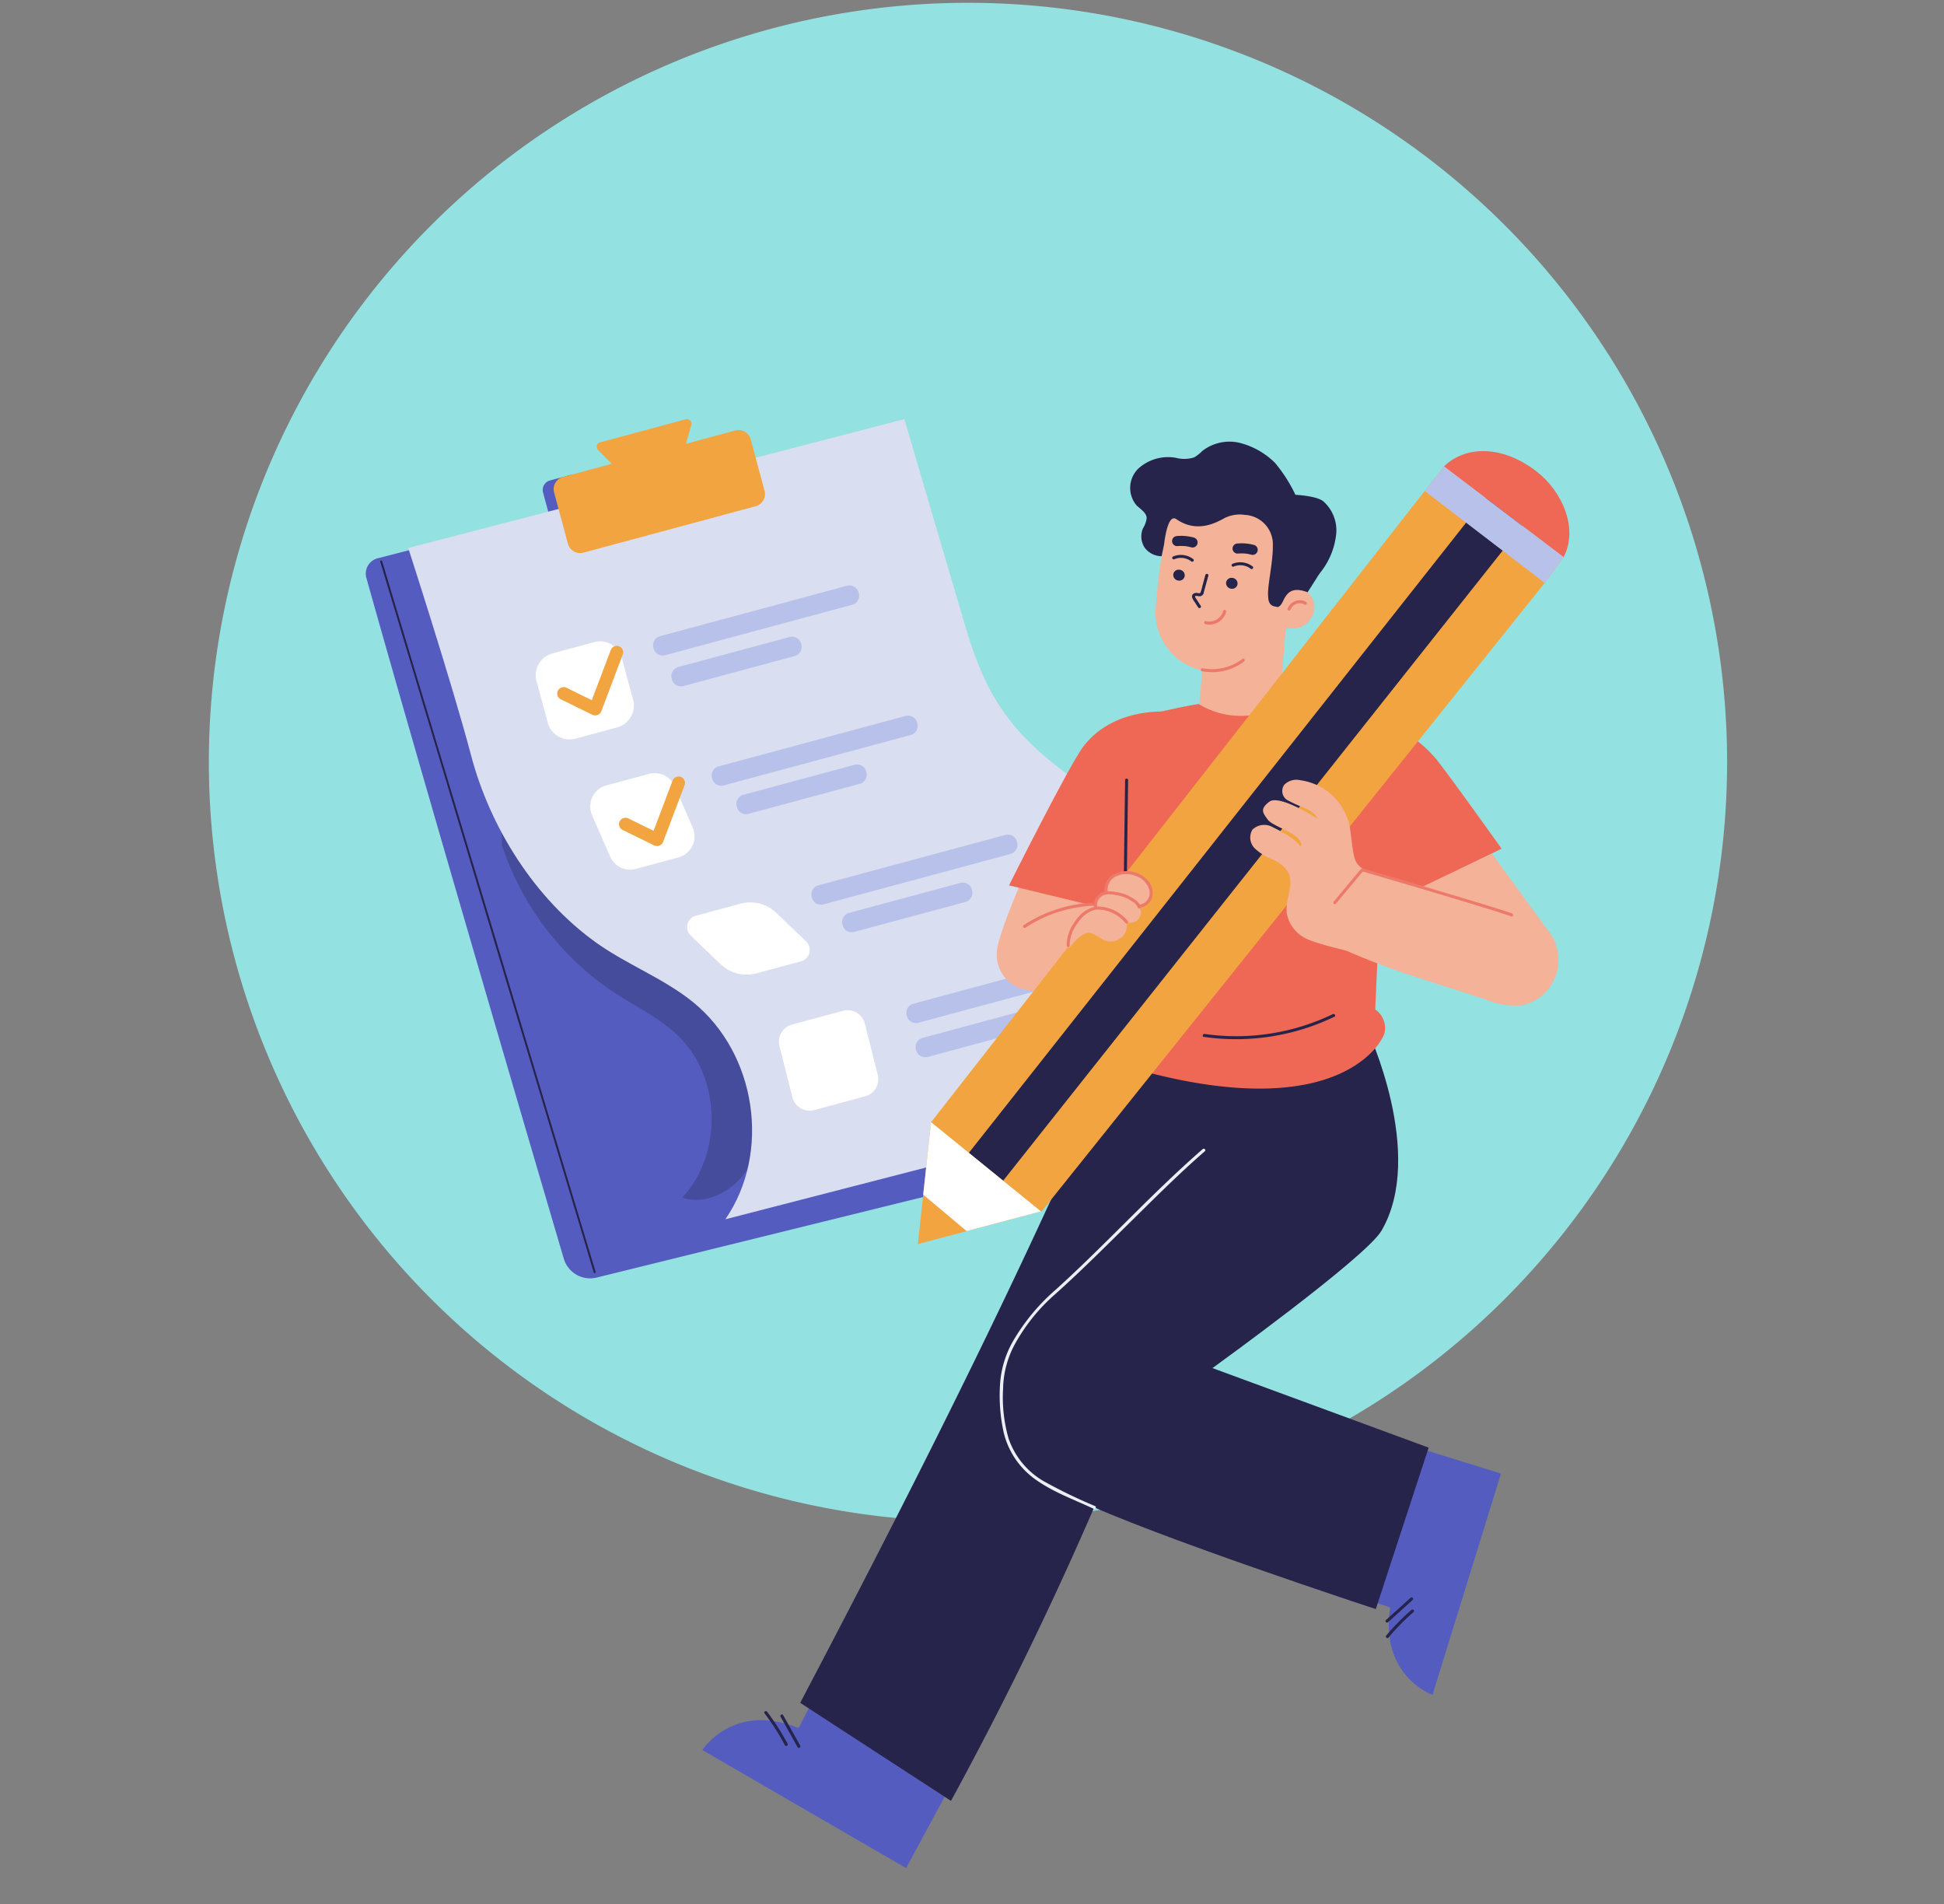<svg xmlns="http://www.w3.org/2000/svg" xmlns:xlink="http://www.w3.org/1999/xlink" width="242" height="237" viewBox="0 0 242 237">
  <rect x="0" y="0" width="242" height="237" fill="#808080" stroke="none"/>
  <defs>
    <clipPath id="clip-path">
      <rect id="Rectangle_322" data-name="Rectangle 322" width="33.522" height="46.403" fill="none"/>
    </clipPath>
  </defs>
  <g id="index-p7" transform="translate(-5548 -6289)">
    <path id="Path_1402" data-name="Path 1402" d="M94.5,0A94.5,94.5,0,1,1,0,94.5,94.5,94.5,0,0,1,94.5,0Z" transform="translate(5574 6289.349)" fill="#93e1e1"/>
    <g id="Group_679" data-name="Group 679" transform="translate(5775.534 6358.816)">
      <path id="Path_1273" data-name="Path 1273" d="M74.5,32.912l-2.4.647A1.217,1.217,0,0,1,70.6,32.7L68.7,25.629a1.217,1.217,0,0,1,.859-1.492l2.4-.647a1.217,1.217,0,0,1,1.492.859l1.906,7.072a1.217,1.217,0,0,1-.859,1.492" transform="translate(-228.633 -34.154)" fill="#545dbf"/>
      <path id="Path_1274" data-name="Path 1274" d="M.074,22.7c7.308,26.041,20.918,72.315,24.575,84.725a3.419,3.419,0,0,0,4.1,2.352L90.688,94.5,66.833,3.482,1.479,20.26A1.968,1.968,0,0,0,.074,22.7" transform="translate(-182 -20.593)" fill="#545dbf"/>
      <g id="Group_679-2" data-name="Group 679" transform="translate(-165.076 33.109)" opacity="0.3">
        <g id="Group_676" data-name="Group 676">
          <g id="Group_675" data-name="Group 675" clip-path="url(#clip-path)">
            <path id="Path_1204" data-name="Path 1204" d="M84.892,181.706c-2.545-6.084-8.6-9.913-14.613-12.622S57.8,164.3,52.765,160.047l0,2.192a35.075,35.075,0,0,0,14.151,18.51c2.64,1.715,5.541,3.093,7.8,5.283,5.347,5.174,5.586,14.7.505,20.138,2.726.922,5.822-.53,7.595-2.8s2.477-5.177,2.935-8.018c.735-4.561.925-9.388-.857-13.651" transform="translate(-52.76 -160.047)" fill="#26244a"/>
          </g>
        </g>
      </g>
      <path id="Path_1275" data-name="Path 1275" d="M109.758,58.1c-2.866-3.678-7.1-6.982-10.937-9.718-7.693-5.491-10.969-10.023-13.6-18.9-2.639-8.894-7.647-26-7.647-26L15.809,19.523s5.465,16.869,7.826,25.818,7.9,17.82,15.589,23.311c3.833,2.736,8.406,4.438,12.053,7.4,7.89,6.416,9.719,18.73,4.012,27.016L114.16,87.883c5.707-8.287,2.041-21.514-4.4-29.787" transform="translate(-192.524 -21.136)" fill="#dadef1"/>
      <path id="Path_1277" data-name="Path 1277" d="M98.069,15.524,76.631,21.3A1.573,1.573,0,0,1,74.7,20.191l-1.72-6.386a1.572,1.572,0,0,1,1.109-1.927L95.53,6.1a1.572,1.572,0,0,1,1.927,1.109L99.178,13.6a1.572,1.572,0,0,1-1.109,1.927" transform="translate(-231.536 -22.335)" fill="#f2a441"/>
      <path id="Path_1278" data-name="Path 1278" d="M100.7,1.809,90.024,4.685a.559.559,0,0,0-.253.932l4.781,4.849,4.934-1.229,1.9-6.738a.559.559,0,0,0-.684-.691" transform="translate(-242.867 -19.443)" fill="#f2a441"/>
      <path id="Path_1280" data-name="Path 1280" d="M76.105,98.73l-5.182,1.4a2.812,2.812,0,0,1-3.448-1.984l-1.4-5.181a2.812,2.812,0,0,1,1.984-3.447l5.182-1.4A2.813,2.813,0,0,1,76.693,90.1l1.4,5.181a2.812,2.812,0,0,1-1.984,3.447" transform="translate(-226.818 -78.014)" fill="#fff"/>
      <path id="Path_1281" data-name="Path 1281" d="M136.273,68.724,113,75a1.172,1.172,0,0,1-1.436-.827l-.029-.108a1.172,1.172,0,0,1,.827-1.436l23.276-6.272a1.172,1.172,0,0,1,1.436.827l.029.108a1.172,1.172,0,0,1-.827,1.436" transform="translate(-257.729 -63.27)" fill="#b8c1ea"/>
      <path id="Path_1282" data-name="Path 1282" d="M133.939,88.621l-13.851,3.732a1.172,1.172,0,0,1-1.436-.827l-.029-.107a1.172,1.172,0,0,1,.827-1.437L133.3,86.25a1.172,1.172,0,0,1,1.436.827l.029.108a1.172,1.172,0,0,1-.827,1.436" transform="translate(-262.545 -76.785)" fill="#b8c1ea"/>
      <path id="Path_1283" data-name="Path 1283" d="M98.082,149.636l-5.3,1.429a2.719,2.719,0,0,1-3.2-1.536l-2.249-5.146a2.719,2.719,0,0,1,1.784-3.714l5.3-1.429a2.719,2.719,0,0,1,3.2,1.536l2.249,5.146a2.719,2.719,0,0,1-1.784,3.714" transform="translate(-241.163 -112.741)" fill="#fff"/>
      <path id="Path_1284" data-name="Path 1284" d="M159,119.253l-23.276,6.272a1.172,1.172,0,0,1-1.436-.827l-.029-.107a1.172,1.172,0,0,1,.827-1.437l23.276-6.272a1.172,1.172,0,0,1,1.436.827l.029.108a1.172,1.172,0,0,1-.827,1.436" transform="translate(-273.164 -97.591)" fill="#b8c1ea"/>
      <path id="Path_1285" data-name="Path 1285" d="M159.191,138.194l-13.851,3.732a1.172,1.172,0,0,1-1.436-.827l-.029-.107a1.172,1.172,0,0,1,.827-1.437l13.851-3.732a1.172,1.172,0,0,1,1.437.827l.029.107a1.172,1.172,0,0,1-.827,1.437" transform="translate(-279.697 -110.456)" fill="#b8c1ea"/>
      <path id="Path_1286" data-name="Path 1286" d="M171.07,241.864l-6.337,1.708a2.214,2.214,0,0,1-2.723-1.6l-1.605-6.365a2.213,2.213,0,0,1,1.57-2.679l6.337-1.708a2.214,2.214,0,0,1,2.723,1.6l1.605,6.366a2.213,2.213,0,0,1-1.57,2.679" transform="translate(-290.908 -175.232)" fill="#fff"/>
      <path id="Path_1287" data-name="Path 1287" d="M234.588,211.341l-23.276,6.272a1.172,1.172,0,0,1-1.436-.827l-.029-.107a1.172,1.172,0,0,1,.827-1.437l23.276-6.272a1.172,1.172,0,0,1,1.436.827l.029.108a1.172,1.172,0,0,1-.827,1.436" transform="translate(-324.508 -160.141)" fill="#b8c1ea"/>
      <path id="Path_1288" data-name="Path 1288" d="M228.737,232.523l-13.851,3.732a1.172,1.172,0,0,1-1.436-.827l-.029-.107a1.172,1.172,0,0,1,.827-1.437l13.851-3.732a1.172,1.172,0,0,1,1.436.827l.029.108a1.172,1.172,0,0,1-.827,1.436" transform="translate(-326.935 -174.528)" fill="#b8c1ea"/>
      <path id="Path_1289" data-name="Path 1289" d="M138.9,196.637l-5.556,1.5A4.683,4.683,0,0,1,128.887,197l-3.721-3.558a1.465,1.465,0,0,1,.631-2.473l5.556-1.5a4.683,4.683,0,0,1,4.454,1.137l3.721,3.558a1.465,1.465,0,0,1-.631,2.473" transform="translate(-266.71 -146.813)" fill="#fff"/>
      <path id="Path_1290" data-name="Path 1290" d="M197.721,165.412l-23.276,6.272a1.172,1.172,0,0,1-1.436-.827l-.029-.108a1.172,1.172,0,0,1,.827-1.436l23.276-6.272a1.172,1.172,0,0,1,1.437.827l.029.108a1.172,1.172,0,0,1-.827,1.436" transform="translate(-299.467 -128.944)" fill="#b8c1ea"/>
      <path id="Path_1291" data-name="Path 1291" d="M200.212,184.023l-13.851,3.732a1.172,1.172,0,0,1-1.436-.827l-.029-.107a1.172,1.172,0,0,1,.827-1.437l13.851-3.732a1.172,1.172,0,0,1,1.436.827l.029.108a1.172,1.172,0,0,1-.827,1.436" transform="translate(-307.56 -141.585)" fill="#b8c1ea"/>
      <path id="Path_1292" data-name="Path 1292" d="M74.708,96.386l3.936,1.93a.818.818,0,0,0,1.178-.479l2.341-6.186.333-.879a.808.808,0,0,0-.56-.986.819.819,0,0,0-.986.56l-2.341,6.186-.333.879,1.178-.479L75.517,95a.822.822,0,0,0-1.1.288.809.809,0,0,0,.288,1.1" transform="translate(-232.478 -79.194)" fill="#f2a441"/>
      <path id="Path_1293" data-name="Path 1293" d="M98.692,147.072l3.936,1.93a.818.818,0,0,0,1.178-.479l2.341-6.186.333-.879a.808.808,0,0,0-.56-.986.819.819,0,0,0-.986.56l-2.341,6.186-.333.879,1.178-.479-3.936-1.93a.822.822,0,0,0-1.1.288.809.809,0,0,0,.288,1.1" transform="translate(-248.769 -113.622)" fill="#f2a441"/>
      <path id="Path_1294" data-name="Path 1294" d="M5.606,56.8l.71,2.365L8.25,65.6l2.86,9.521L14.6,86.735l3.823,12.724L22.281,112.3l3.6,11.975,3.04,10.118,2.185,7.273c.344,1.147.679,2.3,1.033,3.44.015.048.029.1.044.146a.12.12,0,0,0,.232-.064l-.71-2.365-1.934-6.437-2.86-9.521-3.49-11.617L19.6,102.528,15.737,89.684l-3.6-11.975L9.1,67.591,6.915,60.318c-.344-1.147-.679-2.3-1.033-3.44-.015-.048-.029-.1-.044-.146a.12.12,0,0,0-.232.064" transform="translate(-185.804 -56.705)" fill="#26244a"/>
    </g>
    <g id="Group_678" data-name="Group 678" transform="translate(5533.896 6343.982)">
      <path id="Path_1225" data-name="Path 1225" d="M202.019,317.209s3.815-6.017,11.984-2.748l2.1-4.068,17.084,10.771L227.38,331.9Z" transform="translate(-100.481 -154.385)" fill="#545dbf"/>
      <path id="Path_1226" data-name="Path 1226" d="M217.373,314.592a29.346,29.346,0,0,1,2.543,3.969c.114.214.44.024.326-.19A29.461,29.461,0,0,0,217.7,314.4c-.145-.19-.472,0-.326.19" transform="translate(-108.1 -156.339)" fill="#26244a"/>
      <path id="Path_1227" data-name="Path 1227" d="M221.351,315.4l2.13,3.8a.189.189,0,0,0,.326-.19l-2.13-3.8a.189.189,0,0,0-.326.19" transform="translate(-110.084 -156.732)" fill="#26244a"/>
      <path id="Path_1228" data-name="Path 1228" d="M372.983,279.091s-6.608-2.339-5.264-10.89l-4.71-1.537,5.651-19.108,12.849,3.991Z" transform="translate(-180.555 -123.131)" fill="#545dbf"/>
      <path id="Path_1229" data-name="Path 1229" d="M371.625,292.663a27.789,27.789,0,0,1,3.13-3.189c.184-.159-.084-.425-.266-.266a27.749,27.749,0,0,0-3.13,3.189c-.155.185.111.453.266.266" transform="translate(-184.685 -143.823)" fill="#26244a"/>
      <path id="Path_1230" data-name="Path 1230" d="M371.528,289.236l3.063-2.772c.18-.163-.087-.429-.266-.266l-3.063,2.772c-.18.163.087.429.266.266" transform="translate(-184.63 -142.325)" fill="#26244a"/>
      <path id="Path_1231" data-name="Path 1231" d="M301.306,147.972l-.589,11.97s-23.64,19.821-25.367,26.791c-1.463,5.9-.871,12.21,9.452,17.231,9.08,4.417,37.228,13.654,37.228,13.654l6.581-20.094-26.914-9.9s19.11-13.775,21.045-17.1c5.557-9.546-1.8-25.094-1.8-25.094l-4.551.2Z" transform="translate(-136.66 -72.338)" fill="#26244a"/>
      <path id="Path_1232" data-name="Path 1232" d="M266.762,142.007l-3.465,9.934c-11.354,26.119-25.505,53.68-37.043,75.639l18.769,12.2a449.022,449.022,0,0,0,28.05-62.28l7.1-24.907-4.276-7.939Z" transform="translate(-112.535 -70.632)" fill="#26244a"/>
      <path id="Path_1233" data-name="Path 1233" d="M300.94,175.1c-6.369,5.542-12.038,11.839-18.3,17.5a25.264,25.264,0,0,0-5.056,5.975,12.449,12.449,0,0,0-1.84,5.385,21.309,21.309,0,0,0,.427,6.434,10.068,10.068,0,0,0,3.714,5.649c2.24,1.675,4.958,2.636,7.47,3.815.219.1.41-.223.19-.326a62.178,62.178,0,0,1-6.511-3.164,9.864,9.864,0,0,1-4.243-5.2,18.473,18.473,0,0,1-.7-6.277,12.081,12.081,0,0,1,1.646-5.834,22.991,22.991,0,0,1,4.817-5.881c3.049-2.725,5.947-5.619,8.861-8.488,3.209-3.159,6.392-6.364,9.79-9.322.183-.159-.084-.425-.266-.266" transform="translate(-137.117 -87.068)" fill="#edeff7"/>
      <path id="Path_1234" data-name="Path 1234" d="M325.6,48.184c-.02.236-.684,8.161-.684,8.161l9.894.829,1-11.942Z" transform="translate(-161.608 -22.498)" fill="#f4b298"/>
      <path id="Path_1235" data-name="Path 1235" d="M319.716,33.973a7.4,7.4,0,0,1-5.378-8.1,74.021,74.021,0,0,1,1.219-8.9c.87-4.522,4.453-6.118,9.327-5.61l.485.051c5.191.831,8.238,3.94,7.276,8.788l-.981,4.665s-.433,10.329-11.943,9.12" transform="translate(-156.329 -5.604)" fill="#f4b298"/>
      <path id="Path_1236" data-name="Path 1236" d="M318.648,32.24a.714.714,0,0,0,.616.784.686.686,0,0,0,.806-.559.715.715,0,0,0-.616-.785.687.687,0,0,0-.806.56" transform="translate(-158.487 -15.752)" fill="#26244a"/>
      <path id="Path_1237" data-name="Path 1237" d="M331.732,34.259a.714.714,0,0,0,.617.784.685.685,0,0,0,.805-.559.714.714,0,0,0-.616-.785.686.686,0,0,0-.806.56" transform="translate(-164.995 -16.756)" fill="#26244a"/>
      <path id="Path_1238" data-name="Path 1238" d="M335.73,30.363a2.514,2.514,0,0,0-2.535-.327.189.189,0,0,0-.067.258.193.193,0,0,0,.258.067,2.118,2.118,0,0,1,2.078.268.194.194,0,0,0,.266,0,.19.19,0,0,0,0-.267" transform="translate(-165.681 -14.838)" fill="#26244a"/>
      <path id="Path_1239" data-name="Path 1239" d="M321.02,28.548a2.513,2.513,0,0,0-2.535-.327.189.189,0,0,0-.067.258.194.194,0,0,0,.258.067,2.118,2.118,0,0,1,2.078.268.194.194,0,0,0,.266,0,.189.189,0,0,0,0-.266" transform="translate(-158.364 -13.936)" fill="#26244a"/>
      <path id="Path_1240" data-name="Path 1240" d="M321.051,23.5a6.028,6.028,0,0,0-2.066-.188.675.675,0,0,0-.444.184.628.628,0,0,0,.444,1.073,5.576,5.576,0,0,1,1.19.024l-.167-.022a5.643,5.643,0,0,1,.708.142.629.629,0,1,0,.334-1.212" transform="translate(-158.345 -11.583)" fill="#26244a"/>
      <path id="Path_1241" data-name="Path 1241" d="M336.031,25.353a6.016,6.016,0,0,0-2.066-.188.675.675,0,0,0-.444.184.628.628,0,0,0,.444,1.073,5.576,5.576,0,0,1,1.19.024l-.167-.022a5.643,5.643,0,0,1,.708.142.629.629,0,0,0,.334-1.212" transform="translate(-165.796 -12.506)" fill="#26244a"/>
      <path id="Path_1242" data-name="Path 1242" d="M348.219,36.606a2.852,2.852,0,0,0-2.562.031l-.669,4.175a2.924,2.924,0,0,0,2.608.311,2.75,2.75,0,0,0,1.692-2.085,2.425,2.425,0,0,0-1.069-2.432" transform="translate(-171.592 -18.062)" fill="#f4b298"/>
      <path id="Path_1243" data-name="Path 1243" d="M347.317,40.386a1.263,1.263,0,0,1,.667-.676,1.122,1.122,0,0,1,1.083.065c.207.128.4-.2.19-.326a1.508,1.508,0,0,0-1.437-.077,1.608,1.608,0,0,0-.867.913c-.078.23.286.329.363.1" transform="translate(-172.564 -19.511)" fill="#ed796a"/>
      <path id="Path_1244" data-name="Path 1244" d="M325.608,55.254a6.585,6.585,0,0,0,5.25-1.208c.19-.146,0-.473-.19-.326a6.224,6.224,0,0,1-4.96,1.17c-.237-.047-.338.316-.1.363" transform="translate(-161.885 -26.701)" fill="#ed796a"/>
      <path id="Path_1245" data-name="Path 1245" d="M324.958,32.809l-.4,1.475a5.286,5.286,0,0,1-.2.713c-.079.18-.323.074-.478.063-.34-.024-.667.189-.576.567a2.02,2.02,0,0,0,.319.572l.432.667c.131.2.458.015.326-.19l-.37-.572-.206-.318c-.044-.068-.138-.178-.136-.262,0-.155.292-.074.392-.062a.544.544,0,0,0,.7-.489l.182-.663.385-1.4a.189.189,0,0,0-.363-.1" transform="translate(-160.798 -16.252)" fill="#26244a"/>
      <path id="Path_1246" data-name="Path 1246" d="M331.121,17.076a8.638,8.638,0,0,1,.711-1.037,9.216,9.216,0,0,0,1.791-4.553,4.825,4.825,0,0,0-1.564-4.041c-.812-.724-3.513-.847-3.513-.847a18.688,18.688,0,0,0-2.539-3.973A9.63,9.63,0,0,0,321.7.156a5.5,5.5,0,0,0-4.742.988,5.2,5.2,0,0,1-1.014.8,4.133,4.133,0,0,1-2.319.043,5.516,5.516,0,0,0-4.662,1.376,3.37,3.37,0,0,0-.2,4.544c.495.491,1.232.89,1.269,1.586a2.979,2.979,0,0,1-.459,1.268,2.583,2.583,0,0,0,.2,2.406,2.656,2.656,0,0,0,2.118,1.075l.309-1.479s.394-3.914,1.518-3.136c2.439,1.687,4.69.611,6.061-.158a4.27,4.27,0,0,1,2.478-.37,3.675,3.675,0,0,1,3.481,3.839c.015,2.158-.707,5.072-.586,6.279.031.307-.035,1.222,1.021,1.311,0,0,.361.278.812-.661s1.02-1.921,3.078-1.139Z" transform="translate(-153.182 0)" fill="#26244a"/>
      <path id="Path_1247" data-name="Path 1247" d="M326.4,43.386a2.146,2.146,0,0,0,2.623-1.524.189.189,0,0,0-.364-.1,1.791,1.791,0,0,1-2.159,1.261.189.189,0,0,0-.1.363" transform="translate(-162.281 -20.705)" fill="#ed796a"/>
      <path id="Path_1248" data-name="Path 1248" d="M277.658,110.425s-2.57,5.985-2.733,7.929,1.081,5.009,5.074,4.875l7.056-2.423,1.227-8.581Z" transform="translate(-136.737 -54.924)" fill="#f4b298"/>
      <path id="Path_1249" data-name="Path 1249" d="M378.561,86.765l-16.339,8.076-5.288-12.612,10.1-9.6a14.879,14.879,0,0,1,3.428,3.034c2.023,2.559,8.1,11.107,8.1,11.107" transform="translate(-177.533 -36.122)" fill="#ef6856"/>
      <path id="Path_1250" data-name="Path 1250" d="M298.93,66.882s-7.5-1.167-11.666,4.2c-1.746,2.249-9.294,17.339-9.294,17.339l15.467,3.733Z" transform="translate(-138.257 -33.213)" fill="#ef6856"/>
      <path id="Path_1251" data-name="Path 1251" d="M332.928,116.006l.909-20.591-27.3-4.237c-1.026,3.583-1.552,7.806-2.578,11.388-.459,1.6-1,3.33-2.352,4.31l-4.8,14.581c31.006,10.808,37.212-1.579,37.3-2.645a2.789,2.789,0,0,0-1.176-2.806" transform="translate(-147.628 -45.351)" fill="#ef6856"/>
      <path id="Path_1252" data-name="Path 1252" d="M327.283,64.585a9.995,9.995,0,0,1-10.743.17,71.194,71.194,0,0,0-8.464,1.984l2.222,18.3c.914,5.753,1.6,10.171,2.1,12.566H337.7l3.6-32.465Z" transform="translate(-153.232 -32.124)" fill="#ef6856"/>
      <path id="Path_1253" data-name="Path 1253" d="M369.394,67.07a9.866,9.866,0,0,0-3.589,7.359.189.189,0,0,0,.377,0,9.5,9.5,0,0,1,3.479-7.093c.188-.153-.08-.419-.266-.266" transform="translate(-181.946 -33.337)" fill="#26244a"/>
      <path id="Path_1254" data-name="Path 1254" d="M306.582,103.155,306.81,86q.016-1.214.032-2.428a.189.189,0,0,0-.377,0l-.228,17.155q-.016,1.214-.032,2.428a.189.189,0,0,0,.377,0" transform="translate(-152.302 -41.477)" fill="#26244a"/>
      <path id="Path_1255" data-name="Path 1255" d="M326.08,144.535a28.179,28.179,0,0,0,16.257-2.508c.218-.106.028-.431-.19-.325a27.735,27.735,0,0,1-15.967,2.469c-.237-.034-.34.329-.1.363" transform="translate(-162.119 -70.47)" fill="#26244a"/>
      <path id="Path_1256" data-name="Path 1256" d="M281.729,117.262a16.626,16.626,0,0,1,8.3-2.733c.241-.012.243-.39,0-.377a17.008,17.008,0,0,0-8.488,2.784c-.2.133-.013.46.19.326" transform="translate(-139.99 -56.777)" fill="#ed796a"/>
      <path id="Path_1257" data-name="Path 1257" d="M394.55,112.03l-7.362-10.072-10.457,5.007,8.182,6.669Z" transform="translate(-187.38 -50.712)" fill="#f4b298"/>
      <path id="Path_1258" data-name="Path 1258" d="M335.787,17.4l-2.357,3.2L270.839,98.787l-15.443,4.1,1.647-15.171L320.883,6.1Z" transform="translate(-127.03 -3.036)" fill="#f2a441"/>
      <path id="Path_1259" data-name="Path 1259" d="M337.03,17.114,272.294,98.755l-4.268-3.468,64.431-81.64Z" transform="translate(-133.312 -6.788)" fill="#26244a"/>
      <path id="Path_1260" data-name="Path 1260" d="M257.7,168.48l13.669,11.1-9.243,2.454-5.406-4.53Z" transform="translate(-127.689 -83.799)" fill="#fff"/>
      <path id="Path_1261" data-name="Path 1261" d="M397.295,4.9c-4.178-3.268-8.8-3.385-11.607-.684l14.9,11.295c1.892-3.66-.257-8.233-3.3-10.611" transform="translate(-191.835 -1.149)" fill="#ef6856"/>
      <path id="Path_1262" data-name="Path 1262" d="M380.929,9.162,395.868,20.6l2.357-3.2L383.321,6.1Z" transform="translate(-189.468 -3.036)" fill="#b8c1ea"/>
      <path id="Path_1263" data-name="Path 1263" d="M370.683,109.432l8.569,2.526a5.9,5.9,0,0,1,4.113,7.182c-.04.139-.085.277-.137.414a5.735,5.735,0,0,1-4.147,3.712,9.417,9.417,0,0,1-4.518-.7c-8.473-2.787-13.872-4.131-21.816-8.187l7.209-7.543Z" transform="translate(-175.451 -53.139)" fill="#f4b298"/>
      <path id="Path_1264" data-name="Path 1264" d="M343.906,92c-.542-.937-2.515-1.94-3.356-2.35a2.123,2.123,0,0,0-2.575.279,1.909,1.909,0,0,0,.312,2.357,6.926,6.926,0,0,0,2.184,1.352,4.021,4.021,0,0,1,1.956,1.617c.774,1.528-.374,3.354-.179,5.056a4.348,4.348,0,0,0,2.148,3.041c1.091.679,4.907,1.535,6.149,1.861l4.758-9.176c-2.837-.687-4.17-1.235-4.558-2.418s-.453-3.247-.745-4.457a7.288,7.288,0,0,0-6.077-5.385,2.137,2.137,0,0,0-1.966.548,1.326,1.326,0,0,0,.359,1.927,19.41,19.41,0,0,0,2,.929c.7.265,1.675.847,1.708,1.363,0,0-4.672-3.044-5.946-2.089s-.734,1.45-.222,2.2,2.876,1.415,3.727,2.3.318,1.047.318,1.047" transform="translate(-167.961 -41.657)" fill="#f4b298"/>
      <path id="Path_1265" data-name="Path 1265" d="M365.417,106.033c5.348,1.568,10.7,3.131,16.022,4.782.576.179,1.152.358,1.724.547.164.055.329.126.5.17s.185.148.122-.021c.085.225.449.127.363-.1-.066-.177-.328-.222-.486-.278-.416-.148-.837-.278-1.258-.411-1.461-.462-2.928-.905-4.4-1.347q-5.044-1.521-10.1-3-1.195-.352-2.39-.7a.189.189,0,0,0-.1.363" transform="translate(-181.687 -52.554)" fill="#ed796a"/>
      <path id="Path_1266" data-name="Path 1266" d="M358.61,110.04,362,105.978c.154-.185-.111-.453-.267-.267l-3.387,4.062c-.154.185.111.453.266.266" transform="translate(-178.211 -52.548)" fill="#ed796a"/>
      <path id="Path_1267" data-name="Path 1267" d="M292.676,116.214a4.34,4.34,0,0,1,3.4-5.011c-.27-.362,0-.937.263-1.305s.559-.628.991-.493a3.943,3.943,0,0,1,.25-1.442c.253-.456.178-.579.658-.784a3.747,3.747,0,0,1,2.714-.039c.951.287,1.971.86,2.111,1.844a1.968,1.968,0,0,1-1.53,2.2,1.289,1.289,0,0,1-1.637,1.758,2.025,2.025,0,0,1-2.687,2.305c-.653-.242-1.17-.815-1.855-.938-.884-.159-1.846.95-2.673,1.9" transform="translate(-145.54 -53.173)" fill="#f4b298"/>
      <path id="Path_1268" data-name="Path 1268" d="M299.318,115.447A4.552,4.552,0,0,1,303,117.133c.159.184.424-.083.266-.267a4.906,4.906,0,0,0-3.953-1.8c-.24.019-.242.4,0,.377" transform="translate(-148.786 -57.228)" fill="#ed796a"/>
      <path id="Path_1269" data-name="Path 1269" d="M301.676,111.664a6.992,6.992,0,0,1,2.4.383,5.621,5.621,0,0,1,.943.522,1.583,1.583,0,0,1,.687.742.189.189,0,0,0,.363-.1,1.7,1.7,0,0,0-.667-.827,5.482,5.482,0,0,0-1.059-.628,7.284,7.284,0,0,0-2.669-.469c-.242-.016-.241.361,0,.377" transform="translate(-149.959 -55.352)" fill="#ed796a"/>
      <path id="Path_1270" data-name="Path 1270" d="M295.73,115.133a4.049,4.049,0,0,0-1.537.781,5.4,5.4,0,0,0-1,1.177,5.01,5.01,0,0,0-.956,2.888.189.189,0,0,0,.377,0,4.621,4.621,0,0,1,.875-2.656,5.384,5.384,0,0,1,.888-1.073,3.632,3.632,0,0,1,1.455-.753.189.189,0,0,0-.1-.363" transform="translate(-145.354 -57.262)" fill="#ed796a"/>
      <path id="Path_1271" data-name="Path 1271" d="M300.587,111.339a1.7,1.7,0,0,0-1.544,1.986.19.19,0,0,0,.232.132.193.193,0,0,0,.132-.232,1.334,1.334,0,0,1,1.18-1.509.194.194,0,0,0,.188-.188.19.19,0,0,0-.188-.188" transform="translate(-148.728 -55.378)" fill="#ed796a"/>
      <path id="Path_1272" data-name="Path 1272" d="M306.213,110.813a1.79,1.79,0,0,0,1.362-1.388,2.37,2.37,0,0,0-.716-2.121,3.518,3.518,0,0,0-4.373-.443,2.2,2.2,0,0,0-.831,2.129c.047.238.411.137.363-.1a1.859,1.859,0,0,1,.961-1.909,3.041,3.041,0,0,1,2.486-.092,2.551,2.551,0,0,1,1.732,1.745,1.478,1.478,0,0,1-1.084,1.816c-.238.047-.137.411.1.363" transform="translate(-150.019 -52.864)" fill="#ed796a"/>
    </g>
    <rect id="Rectangle_377" data-name="Rectangle 377" width="242" height="237" transform="translate(5548 6289)" fill="none"/>
  </g>
</svg>
